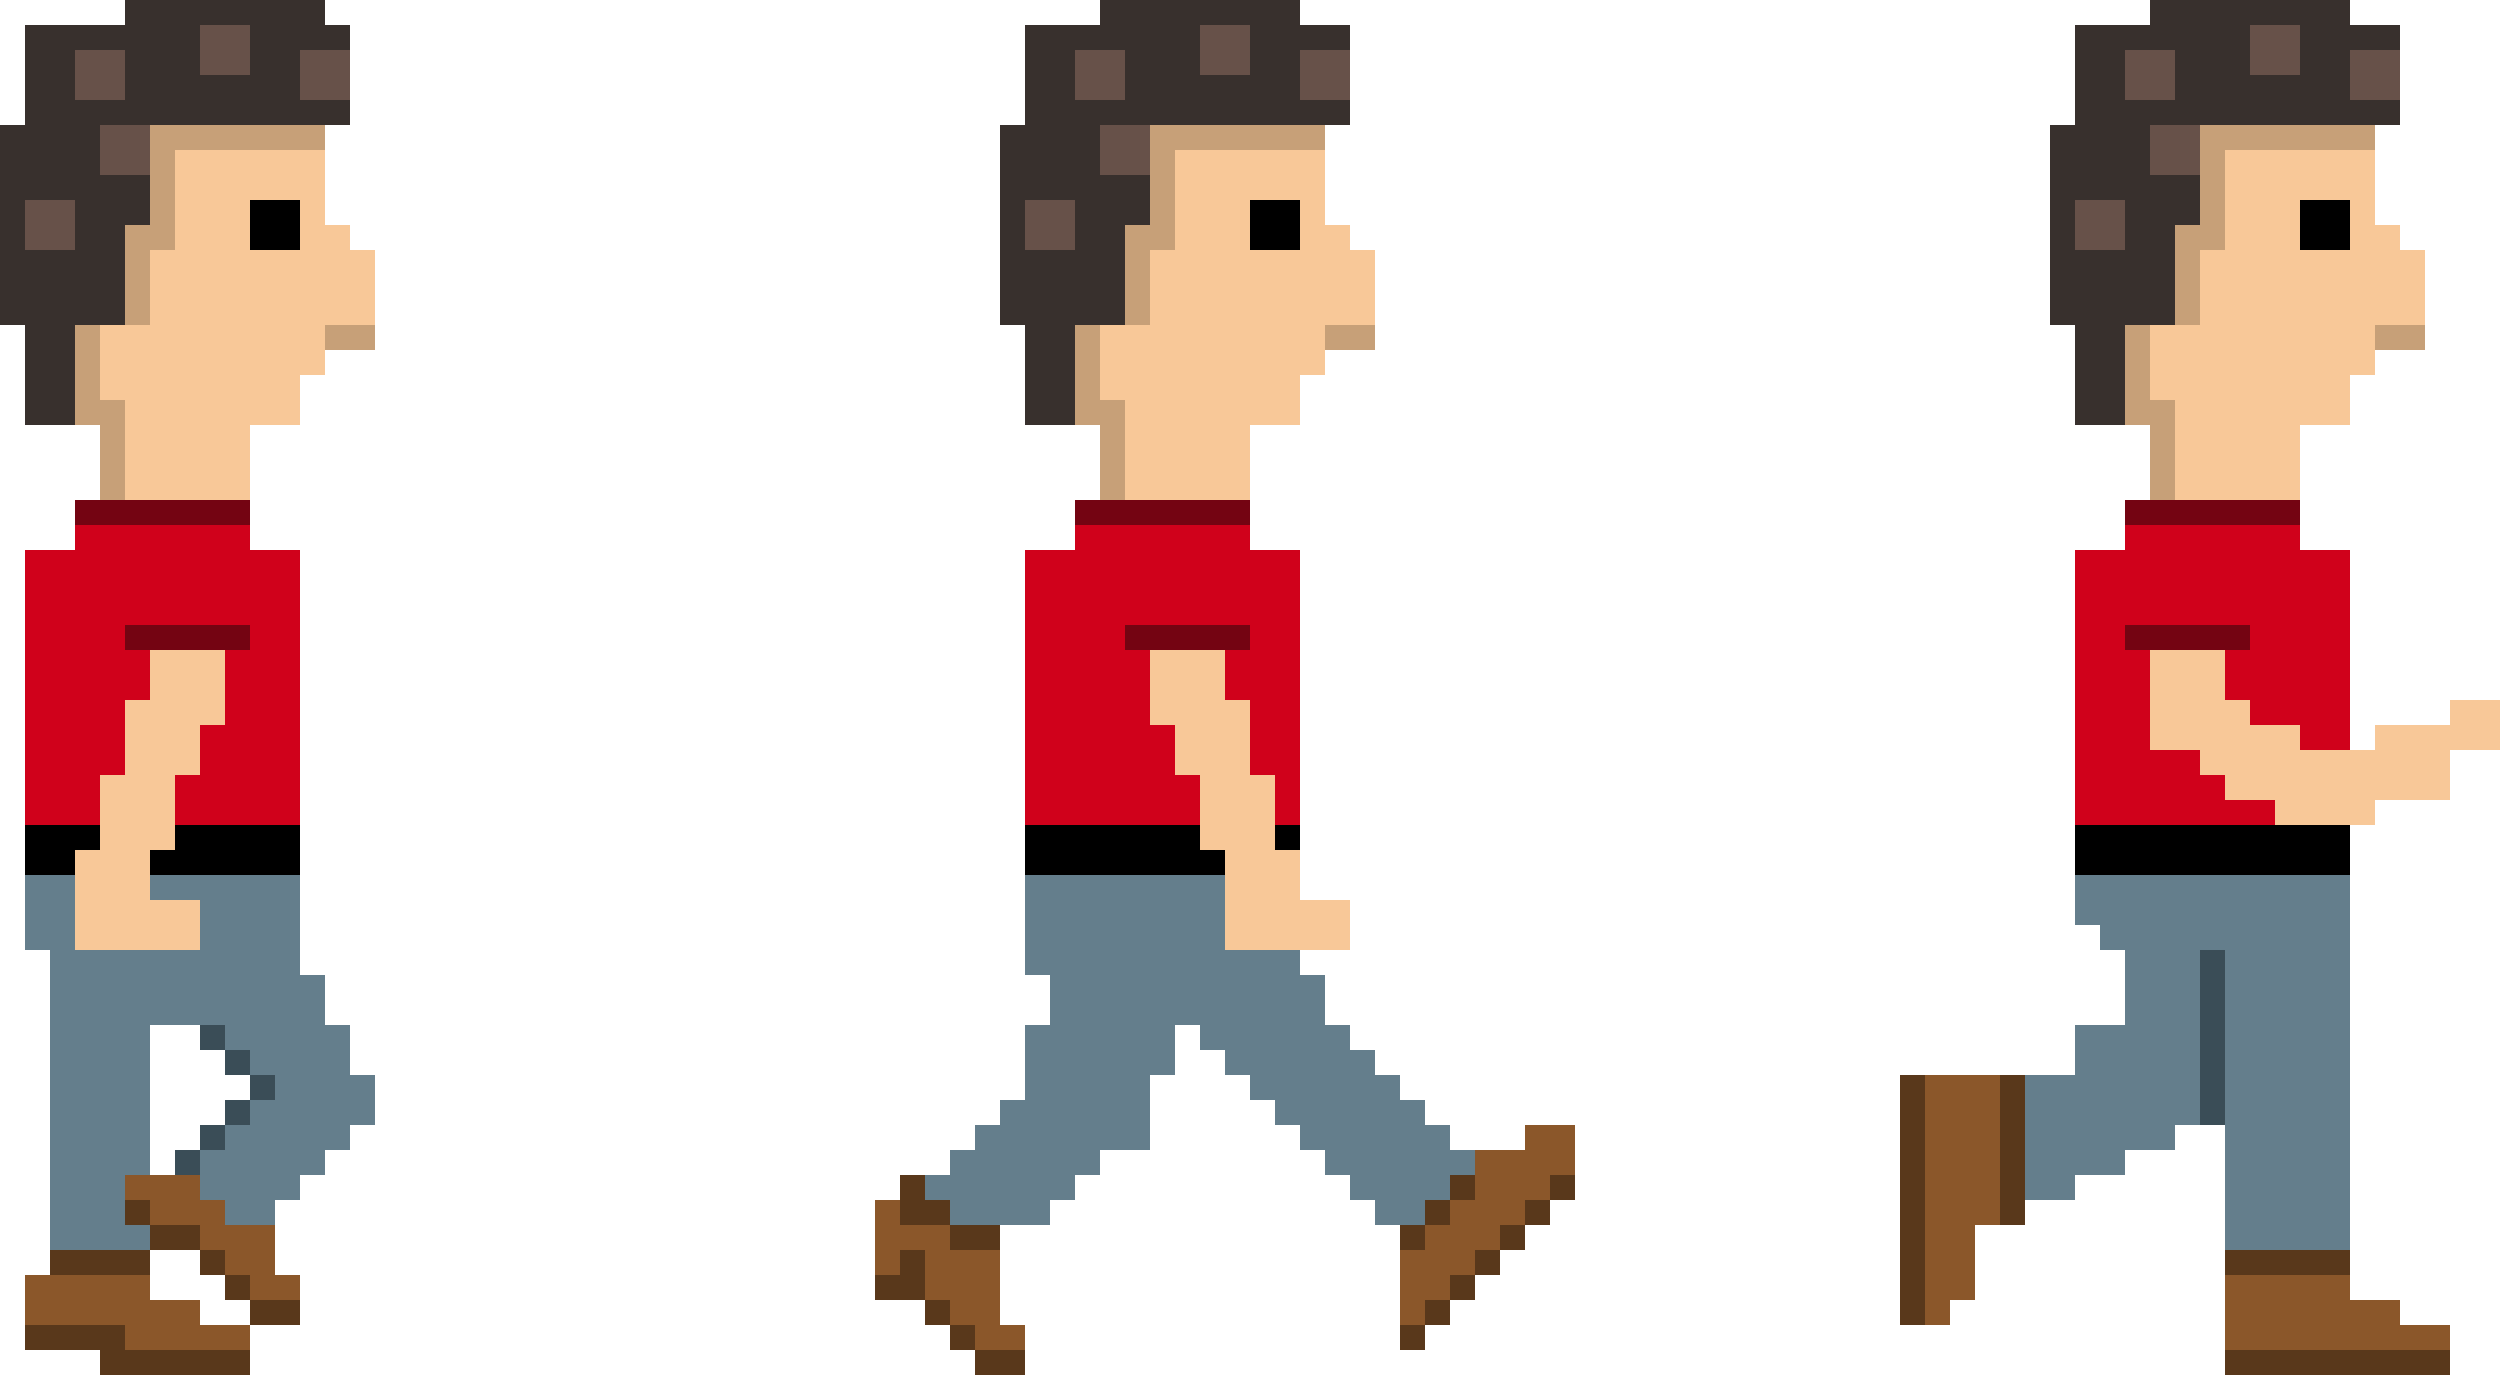 <?xml version="1.0" encoding="UTF-8" standalone="no"?>
<svg width="100px" height="55px" viewBox="0 0 100 55" version="1.1" xmlns="http://www.w3.org/2000/svg" xmlns:xlink="http://www.w3.org/1999/xlink">
    <!-- Generator: Sketch 3.6.1 (26313) - http://www.bohemiancoding.com/sketch -->
    <title>Group 10</title>
    <desc>Created with Sketch.</desc>
    <defs></defs>
    <g id="Page-1" stroke="none" stroke-width="1" fill="none" fill-rule="evenodd">
        <g id="Group-5" transform="translate(-47, 0)">
            <g id="Group-7">
                <g id="Group-8">
                    <g id="Group-9">
                        <g id="Group-10" transform="translate(40, 0)">
                            <rect id="Rectangle-1-Copy-127" fill="#38302D" x="8" y="1" width="13" height="4"></rect>
                            <rect id="Rectangle-1-Copy-126" fill="#38302D" x="12" y="0" width="8" height="1"></rect>
                            <rect id="Rectangle-1-Copy-125" fill="#675149" x="15" y="1" width="2" height="2"></rect>
                            <rect id="Rectangle-1-Copy-124" fill="#675149" x="10" y="2" width="2" height="2"></rect>
                            <rect id="Rectangle-1-Copy-123" fill="#38302D" x="7" y="5" width="7" height="4"></rect>
                            <rect id="Rectangle-1-Copy-122" fill="#F8C898" x="13" y="5" width="7" height="4"></rect>
                            <rect id="Rectangle-1-Copy-121" fill="#F8C898" x="11" y="9" width="10" height="5"></rect>
                            <rect id="Rectangle-1-Copy-120" fill="#F8C898" x="21" y="10" width="1" height="3"></rect>
                            <rect id="Rectangle-1-Copy-119" fill="#F8C898" x="10" y="13" width="9" height="4"></rect>
                            <rect id="Rectangle-1-Copy-118" fill="#F8C898" x="11" y="13" width="9" height="2"></rect>
                            <rect id="Rectangle-1-Copy-117" fill="#D0011B" x="10" y="20" width="7" height="4"></rect>
                            <rect id="Rectangle-1-Copy-116" fill="#D0011B" x="8" y="22" width="2" height="2"></rect>
                            <rect id="Rectangle-1-Copy-115" fill="#D0011B" x="17" y="22" width="2" height="2"></rect>
                            <rect id="Rectangle-1-Copy-114" fill="#D0011B" x="8" y="24" width="11" height="11"></rect>
                            <rect id="Rectangle-1-Copy-113" fill="#647E8C" x="12" y="38" width="6" height="3"></rect>
                            <rect id="Rectangle-1-Copy-112" fill="#647E8C" x="9" y="38" width="4" height="12"></rect>
                            <rect id="Rectangle-1-Copy-107" fill="#740412" x="12" y="25" width="5" height="1"></rect>
                            <rect id="Rectangle-1-Copy-106" fill="#647E8C" x="8" y="35" width="11" height="3"></rect>
                            <rect id="Rectangle-1-Copy-105" fill="#647E8C" x="9" y="38" width="3" height="2"></rect>
                            <rect id="Rectangle-1-Copy-104" fill="#647E8C" x="16" y="38" width="3" height="3"></rect>
                            <rect id="Rectangle-1-Copy-103" fill="#38302D" x="7" y="9" width="5" height="4"></rect>
                            <rect id="Rectangle-1-Copy-102" fill="#38302D" x="8" y="13" width="2" height="4"></rect>
                            <rect id="Rectangle-1-Copy-101" fill="#000000" x="17" y="8" width="2" height="2"></rect>
                            <rect id="Rectangle-1-Copy-100" fill="#F8C898" x="11" y="17" width="6" height="3"></rect>
                            <rect id="Rectangle-19-Copy-6" fill="#000000" x="8" y="33" width="11" height="2"></rect>
                            <rect id="Rectangle-1-Copy-97" fill="#740412" x="10" y="20" width="7" height="1"></rect>
                            <rect id="Rectangle-1-Copy-96" fill="#C7A078" x="10" y="13" width="1" height="4"></rect>
                            <rect id="Rectangle-1-Copy-95" fill="#C7A078" x="12" y="9" width="1" height="4"></rect>
                            <rect id="Rectangle-1-Copy-94" fill="#C7A078" x="11" y="16" width="1" height="4"></rect>
                            <rect id="Rectangle-1-Copy-93" fill="#C7A078" x="20" y="13" width="2" height="1"></rect>
                            <rect id="Rectangle-1-Copy-92" fill="#C7A078" x="13" y="5" width="1" height="5"></rect>
                            <rect id="Rectangle-1-Copy-91" fill="#C7A078" x="13" y="5" width="7" height="1"></rect>
                            <rect id="Rectangle-1-Copy-90" fill="#675149" x="11" y="5" width="2" height="2"></rect>
                            <rect id="Rectangle-1-Copy-89" fill="#675149" x="8" y="8" width="2" height="2"></rect>
                            <rect id="Rectangle-1-Copy-88" fill="#675149" x="19" y="2" width="2" height="2"></rect>
                            <rect id="Rectangle-1-Copy-75" fill="#38302D" x="90" y="1" width="13" height="4"></rect>
                            <rect id="Rectangle-1-Copy-74" fill="#38302D" x="93" y="0" width="8" height="1"></rect>
                            <rect id="Rectangle-1-Copy-73" fill="#675149" x="97" y="1" width="2" height="2"></rect>
                            <rect id="Rectangle-1-Copy-72" fill="#675149" x="92" y="2" width="2" height="2"></rect>
                            <rect id="Rectangle-1-Copy-71" fill="#38302D" x="89" y="5" width="7" height="4"></rect>
                            <rect id="Rectangle-1-Copy-70" fill="#F8C898" x="95" y="5" width="7" height="4"></rect>
                            <rect id="Rectangle-1-Copy-69" fill="#F8C898" x="93" y="9" width="10" height="5"></rect>
                            <rect id="Rectangle-1-Copy-68" fill="#F8C898" x="103" y="10" width="1" height="3"></rect>
                            <rect id="Rectangle-1-Copy-67" fill="#F8C898" x="92" y="13" width="9" height="4"></rect>
                            <rect id="Rectangle-1-Copy-66" fill="#F8C898" x="93" y="13" width="9" height="2"></rect>
                            <rect id="Rectangle-1-Copy-65" fill="#D0011B" x="92" y="20" width="7" height="4"></rect>
                            <rect id="Rectangle-1-Copy-64" fill="#D0011B" x="90" y="22" width="2" height="2"></rect>
                            <rect id="Rectangle-1-Copy-63" fill="#D0011B" x="99" y="22" width="2" height="2"></rect>
                            <rect id="Rectangle-1-Copy-62" fill="#D0011B" x="90" y="24" width="11" height="11"></rect>
                            <rect id="Rectangle-1-Copy-61" fill="#647E8C" x="96" y="38" width="5" height="16"></rect>
                            <rect id="Rectangle-1-Copy-60" fill="#647E8C" x="92" y="37" width="2" height="9"></rect>
                            <rect id="Rectangle-1-Copy-85" fill="#647E8C" x="92" y="37" width="3" height="8"></rect>
                            <rect id="Rectangle-1-Copy-77" fill="#647E8C" x="90" y="41" width="2" height="6"></rect>
                            <rect id="Rectangle-1-Copy-109" fill="#647E8C" x="16" y="40" width="2" height="3"></rect>
                            <rect id="Rectangle-1-Copy-111" fill="#647E8C" x="17" y="41" width="3" height="3"></rect>
                            <rect id="Rectangle-1-Copy-130" fill="#647E8C" x="18" y="39" width="2" height="2"></rect>
                            <rect id="Rectangle-1-Copy-131" fill="#647E8C" x="20" y="41" width="1" height="1"></rect>
                            <rect id="Rectangle-1-Copy-132" fill="#647E8C" x="20" y="42" width="1" height="1"></rect>
                            <rect id="Rectangle-1-Copy-134" fill="#647E8C" x="16" y="44" width="6" height="1"></rect>
                            <rect id="Rectangle-1-Copy-135" fill="#647E8C" x="17" y="43" width="5" height="1"></rect>
                            <rect id="Rectangle-1-Copy-136" fill="#647E8C" x="15" y="45" width="6" height="1"></rect>
                            <rect id="Rectangle-1-Copy-137" fill="#647E8C" x="14" y="46" width="6" height="1"></rect>
                            <rect id="Rectangle-1-Copy-138" fill="#647E8C" x="15" y="47" width="4" height="1"></rect>
                            <rect id="Rectangle-1-Copy-139" fill="#647E8C" x="16" y="48" width="2" height="1"></rect>
                            <rect id="Rectangle-1-Copy-76" fill="#647E8C" x="88" y="43" width="2" height="5"></rect>
                            <rect id="Rectangle-1-Copy-57" fill="#740412" x="92" y="25" width="5" height="1"></rect>
                            <rect id="Rectangle-1-Copy-56" fill="#647E8C" x="91" y="35" width="10" height="3"></rect>
                            <rect id="Rectangle-1-Copy-55" fill="#647E8C" x="92" y="38" width="2" height="2"></rect>
                            <rect id="Rectangle-1-Copy-80" fill="#647E8C" x="90" y="35" width="2" height="2"></rect>
                            <rect id="Rectangle-1-Copy-54" fill="#647E8C" x="98" y="38" width="3" height="2"></rect>
                            <rect id="Rectangle-1-Copy-53" fill="#38302D" x="89" y="9" width="5" height="4"></rect>
                            <rect id="Rectangle-1-Copy-52" fill="#38302D" x="90" y="13" width="2" height="4"></rect>
                            <rect id="Rectangle-1-Copy-51" fill="#000000" x="99" y="8" width="2" height="2"></rect>
                            <rect id="Rectangle-1-Copy-50" fill="#F8C898" x="93" y="17" width="6" height="3"></rect>
                            <rect id="Rectangle-19-Copy-12" fill="#8B572A" x="96" y="50" width="5" height="5"></rect>
                            <rect id="Rectangle-19-Copy-11" fill="#000000" x="101" y="52" width="2" height="3"></rect>
                            <rect id="Rectangle-19-Copy-10" fill="#8B572A" x="101" y="52" width="2" height="3"></rect>
                            <rect id="Rectangle-19-Copy-9" fill="#8B572A" x="103" y="53" width="2" height="2"></rect>
                            <rect id="Rectangle-19-Copy-16" fill="#8B572A" x="83" y="43" width="4" height="6"></rect>
                            <rect id="Rectangle-19-Copy-15" fill="#8B572A" x="84" y="49" width="2" height="3"></rect>
                            <rect id="Rectangle-19-Copy-14" fill="#8B572A" x="83" y="51" width="2" height="2"></rect>
                            <rect id="Rectangle-19-Copy-8" fill="#000000" x="90" y="33" width="11" height="2"></rect>
                            <rect id="Rectangle-1-Copy-49" fill="#F8C898" x="13" y="26" width="3" height="3"></rect>
                            <rect id="Rectangle-1-Copy-81" fill="#F8C898" x="12" y="28" width="3" height="3"></rect>
                            <rect id="Rectangle-1-Copy-82" fill="#F8C898" x="11" y="31" width="3" height="3"></rect>
                            <rect id="Rectangle-1-Copy-83" fill="#F8C898" x="10" y="34" width="3" height="4"></rect>
                            <rect id="Rectangle-1-Copy-48" fill="#F8C898" x="13" y="36" width="2" height="2"></rect>
                            <rect id="Rectangle-19-Copy-7" fill="#59381B" x="96" y="50" width="5" height="1"></rect>
                            <rect id="Rectangle-19-Copy-18" fill="#59381B" x="87" y="43" width="1" height="6"></rect>
                            <rect id="Rectangle-19-Copy-19" fill="#59381B" x="83" y="43" width="1" height="10"></rect>
                            <rect id="Rectangle-19-Copy-17" fill="#59381B" x="96" y="54" width="9" height="1"></rect>
                            <rect id="Rectangle-19-Copy-22" fill="#8B572A" x="9" y="50" width="4" height="4"></rect>
                            <rect id="Rectangle-19-Copy-25" fill="#8B572A" x="8" y="51" width="1" height="2"></rect>
                            <rect id="Rectangle-19-Copy-27" fill="#8B572A" x="13" y="47" width="2" height="2"></rect>
                            <rect id="Rectangle-19-Copy-28" fill="#8B572A" x="15" y="48" width="1" height="2"></rect>
                            <rect id="Rectangle-19-Copy-38" fill="#8B572A" x="12" y="47" width="1" height="1"></rect>
                            <rect id="Rectangle-19-Copy-36" fill="#8B572A" x="12" y="48" width="1" height="1"></rect>
                            <rect id="Rectangle-19-Copy-29" fill="#8B572A" x="16" y="49" width="1" height="2"></rect>
                            <rect id="Rectangle-19-Copy-30" fill="#8B572A" x="17" y="49" width="1" height="2"></rect>
                            <rect id="Rectangle-19-Copy-31" fill="#8B572A" x="17" y="51" width="2" height="1"></rect>
                            <rect id="Rectangle-19-Copy-23" fill="#8B572A" x="15" y="53" width="2" height="2"></rect>
                            <rect id="Rectangle-19-Copy-21" fill="#8B572A" x="13" y="52" width="2" height="3"></rect>
                            <rect id="Rectangle-19-Copy-20" fill="#59381B" x="11" y="54" width="6" height="1"></rect>
                            <rect id="Rectangle-19-Copy-24" fill="#59381B" x="8" y="53" width="4" height="1"></rect>
                            <rect id="Rectangle-19-Copy-26" fill="#59381B" x="9" y="50" width="4" height="1"></rect>
                            <rect id="Rectangle-19-Copy-32" fill="#59381B" x="13" y="49" width="2" height="1"></rect>
                            <rect id="Rectangle-19-Copy-33" fill="#59381B" x="15" y="50" width="1" height="1"></rect>
                            <rect id="Rectangle-19-Copy-37" fill="#59381B" x="12" y="48" width="1" height="1"></rect>
                            <rect id="Rectangle-19-Copy-34" fill="#59381B" x="16" y="51" width="1" height="1"></rect>
                            <rect id="Rectangle-19-Copy-35" fill="#59381B" x="17" y="52" width="2" height="1"></rect>
                            <rect id="Rectangle-1-Copy-47" fill="#740412" x="92" y="20" width="7" height="1"></rect>
                            <rect id="Rectangle-1-Copy-46" fill="#C7A078" x="92" y="13" width="1" height="4"></rect>
                            <rect id="Rectangle-1-Copy-45" fill="#C7A078" x="94" y="9" width="1" height="4"></rect>
                            <rect id="Rectangle-1-Copy-44" fill="#C7A078" x="93" y="16" width="1" height="4"></rect>
                            <rect id="Rectangle-1-Copy-43" fill="#C7A078" x="102" y="13" width="2" height="1"></rect>
                            <rect id="Rectangle-1-Copy-42" fill="#C7A078" x="95" y="5" width="1" height="5"></rect>
                            <rect id="Rectangle-1-Copy-41" fill="#C7A078" x="95" y="5" width="7" height="1"></rect>
                            <rect id="Rectangle-1-Copy-40" fill="#675149" x="93" y="5" width="2" height="2"></rect>
                            <rect id="Rectangle-1-Copy-39" fill="#675149" x="90" y="8" width="2" height="2"></rect>
                            <rect id="Rectangle-1-Copy-38" fill="#675149" x="101" y="2" width="2" height="2"></rect>
                            <rect id="Rectangle-1-Copy-59" fill="#3A4D57" x="95" y="38" width="1" height="7"></rect>
                            <rect id="Rectangle-1-Copy-110" fill="#3A4D57" x="15" y="41" width="1" height="1"></rect>
                            <rect id="Rectangle-1-Copy-128" fill="#3A4D57" x="16" y="42" width="1" height="1"></rect>
                            <rect id="Rectangle-1-Copy-133" fill="#3A4D57" x="17" y="43" width="1" height="1"></rect>
                            <rect id="Rectangle-1-Copy-141" fill="#3A4D57" x="16" y="44" width="1" height="1"></rect>
                            <rect id="Rectangle-1-Copy-129" fill="#3A4D57" x="15" y="45" width="1" height="1"></rect>
                            <rect id="Rectangle-1-Copy-140" fill="#3A4D57" x="14" y="46" width="1" height="1"></rect>
                            <rect id="Rectangle-1-Copy-108" fill="#F8C898" x="93" y="26" width="3" height="4"></rect>
                            <rect id="Rectangle-1-Copy-159" fill="#F8C898" x="96" y="29" width="3" height="3"></rect>
                            <rect id="Rectangle-1-Copy-158" fill="#F8C898" x="99" y="30" width="3" height="3"></rect>
                            <rect id="Rectangle-1-Copy-157" fill="#F8C898" x="102" y="29" width="3" height="3"></rect>
                            <rect id="Rectangle-1-Copy-156" fill="#F8C898" x="105" y="28" width="2" height="2"></rect>
                            <rect id="Rectangle-1-Copy-155" fill="#F8C898" x="95" y="30" width="1" height="1"></rect>
                            <rect id="Rectangle-1-Copy-154" fill="#F8C898" x="96" y="28" width="1" height="1"></rect>
                            <rect id="Rectangle-1-Copy-153" fill="#F8C898" x="98" y="32" width="1" height="1"></rect>
                            <rect id="Rectangle-19-Copy-44" fill="#59381B" x="43" y="48" width="1" height="1"></rect>
                            <rect id="Rectangle-19-Copy-55" fill="#8B572A" x="42" y="48" width="2" height="3"></rect>
                            <rect id="Rectangle-19-Copy-54" fill="#8B572A" x="44" y="49" width="1" height="3"></rect>
                            <rect id="Rectangle-19-Copy-53" fill="#8B572A" x="43" y="49" width="1" height="1"></rect>
                            <rect id="Rectangle-19-Copy-52" fill="#8B572A" x="43" y="50" width="1" height="1"></rect>
                            <rect id="Rectangle-19-Copy-51" fill="#8B572A" x="45" y="50" width="1" height="3"></rect>
                            <rect id="Rectangle-19-Copy-50" fill="#8B572A" x="46" y="50" width="1" height="3"></rect>
                            <rect id="Rectangle-19-Copy-57" fill="#8B572A" x="63" y="50" width="1" height="3"></rect>
                            <rect id="Rectangle-19-Copy-59" fill="#8B572A" x="64" y="49" width="1" height="3"></rect>
                            <rect id="Rectangle-19-Copy-49" fill="#8B572A" x="46" y="53" width="2" height="1"></rect>
                            <rect id="Rectangle-19-Copy-43" fill="#59381B" x="42" y="51" width="2" height="1"></rect>
                            <rect id="Rectangle-19-Copy-42" fill="#59381B" x="44" y="52" width="1" height="1"></rect>
                            <rect id="Rectangle-19-Copy-62" fill="#59381B" x="67" y="49" width="1" height="1"></rect>
                            <rect id="Rectangle-19-Copy-70" fill="#59381B" x="68" y="48" width="1" height="1"></rect>
                            <rect id="Rectangle-19-Copy-74" fill="#59381B" x="69" y="47" width="1" height="1"></rect>
                            <rect id="Rectangle-19-Copy-63" fill="#59381B" x="66" y="50" width="1" height="1"></rect>
                            <rect id="Rectangle-19-Copy-64" fill="#59381B" x="65" y="51" width="1" height="1"></rect>
                            <rect id="Rectangle-19-Copy-65" fill="#59381B" x="64" y="52" width="1" height="1"></rect>
                            <rect id="Rectangle-19-Copy-66" fill="#59381B" x="63" y="53" width="1" height="1"></rect>
                            <rect id="Rectangle-19-Copy-71" fill="#59381B" x="63" y="49" width="1" height="1"></rect>
                            <rect id="Rectangle-19-Copy-41" fill="#59381B" x="43" y="50" width="1" height="1"></rect>
                            <rect id="Rectangle-19-Copy-45" fill="#59381B" x="43" y="48" width="1" height="1"></rect>
                            <rect id="Rectangle-19-Copy-40" fill="#59381B" x="45" y="53" width="1" height="1"></rect>
                            <rect id="Rectangle-19-Copy-39" fill="#59381B" x="46" y="54" width="2" height="1"></rect>
                            <rect id="Rectangle-1-Copy-207" fill="#38302D" x="48" y="1" width="13" height="4"></rect>
                            <rect id="Rectangle-1-Copy-206" fill="#38302D" x="51" y="0" width="8" height="1"></rect>
                            <rect id="Rectangle-1-Copy-205" fill="#675149" x="55" y="1" width="2" height="2"></rect>
                            <rect id="Rectangle-1-Copy-204" fill="#675149" x="50" y="2" width="2" height="2"></rect>
                            <rect id="Rectangle-1-Copy-203" fill="#38302D" x="47" y="5" width="7" height="4"></rect>
                            <rect id="Rectangle-1-Copy-202" fill="#F8C898" x="53" y="5" width="7" height="4"></rect>
                            <rect id="Rectangle-1-Copy-201" fill="#F8C898" x="51" y="9" width="10" height="5"></rect>
                            <rect id="Rectangle-1-Copy-200" fill="#F8C898" x="61" y="10" width="1" height="3"></rect>
                            <rect id="Rectangle-1-Copy-199" fill="#F8C898" x="50" y="13" width="9" height="4"></rect>
                            <rect id="Rectangle-1-Copy-198" fill="#F8C898" x="51" y="13" width="9" height="2"></rect>
                            <rect id="Rectangle-1-Copy-197" fill="#D0011B" x="50" y="20" width="7" height="4"></rect>
                            <rect id="Rectangle-1-Copy-196" fill="#D0011B" x="48" y="22" width="2" height="2"></rect>
                            <rect id="Rectangle-1-Copy-195" fill="#D0011B" x="57" y="22" width="2" height="2"></rect>
                            <rect id="Rectangle-1-Copy-194" fill="#D0011B" x="48" y="24" width="11" height="11"></rect>
                            <rect id="Rectangle-1-Copy-193" fill="#647E8C" x="52" y="38" width="6" height="3"></rect>
                            <rect id="Rectangle-1-Copy-190" fill="#740412" x="52" y="25" width="5" height="1"></rect>
                            <rect id="Rectangle-1-Copy-189" fill="#647E8C" x="48" y="35" width="11" height="3"></rect>
                            <rect id="Rectangle-1-Copy-188" fill="#647E8C" x="49" y="38" width="3" height="3"></rect>
                            <rect id="Rectangle-1-Copy-187" fill="#647E8C" x="56" y="38" width="3" height="3"></rect>
                            <rect id="Rectangle-1-Copy-186" fill="#38302D" x="47" y="9" width="5" height="4"></rect>
                            <rect id="Rectangle-1-Copy-185" fill="#38302D" x="48" y="13" width="2" height="4"></rect>
                            <rect id="Rectangle-1-Copy-184" fill="#000000" x="57" y="8" width="2" height="2"></rect>
                            <rect id="Rectangle-1-Copy-183" fill="#F8C898" x="51" y="17" width="6" height="3"></rect>
                            <rect id="Rectangle-19-Copy-58" fill="#000000" x="48" y="33" width="11" height="2"></rect>
                            <rect id="Rectangle-1-Copy-180" fill="#740412" x="50" y="20" width="7" height="1"></rect>
                            <rect id="Rectangle-1-Copy-179" fill="#C7A078" x="50" y="13" width="1" height="4"></rect>
                            <rect id="Rectangle-1-Copy-178" fill="#C7A078" x="52" y="9" width="1" height="4"></rect>
                            <rect id="Rectangle-1-Copy-177" fill="#C7A078" x="51" y="16" width="1" height="4"></rect>
                            <rect id="Rectangle-1-Copy-176" fill="#C7A078" x="60" y="13" width="2" height="1"></rect>
                            <rect id="Rectangle-1-Copy-175" fill="#C7A078" x="53" y="5" width="1" height="5"></rect>
                            <rect id="Rectangle-1-Copy-174" fill="#C7A078" x="53" y="5" width="7" height="1"></rect>
                            <rect id="Rectangle-1-Copy-173" fill="#675149" x="51" y="5" width="2" height="2"></rect>
                            <rect id="Rectangle-1-Copy-172" fill="#675149" x="48" y="8" width="2" height="2"></rect>
                            <rect id="Rectangle-1-Copy-98" fill="#675149" x="59" y="2" width="2" height="2"></rect>
                            <rect id="Rectangle-1-Copy-171" fill="#647E8C" x="48" y="41" width="6" height="2"></rect>
                            <rect id="Rectangle-1-Copy-170" fill="#647E8C" x="48" y="43" width="5" height="3"></rect>
                            <rect id="Rectangle-1-Copy-169" fill="#647E8C" x="57" y="39" width="3" height="2"></rect>
                            <rect id="Rectangle-1-Copy-168" fill="#647E8C" x="50" y="43" width="1" height="1"></rect>
                            <rect id="Rectangle-1-Copy-167" fill="#647E8C" x="51" y="44" width="1" height="2"></rect>
                            <rect id="Rectangle-1-Copy-192" fill="#647E8C" x="48" y="38" width="1" height="1"></rect>
                            <rect id="Rectangle-1-Copy-166" fill="#647E8C" x="45" y="46" width="6" height="1"></rect>
                            <rect id="Rectangle-1-Copy-165" fill="#647E8C" x="46" y="45" width="5" height="1"></rect>
                            <rect id="Rectangle-1-Copy-208" fill="#647E8C" x="47" y="44" width="1" height="1"></rect>
                            <rect id="Rectangle-1-Copy-209" fill="#647E8C" x="50" y="41" width="1" height="1"></rect>
                            <rect id="Rectangle-1-Copy-210" fill="#647E8C" x="55" y="41" width="6" height="1"></rect>
                            <rect id="Rectangle-1-Copy-211" fill="#647E8C" x="56" y="42" width="6" height="1"></rect>
                            <rect id="Rectangle-1-Copy-212" fill="#647E8C" x="57" y="43" width="6" height="1"></rect>
                            <rect id="Rectangle-1-Copy-213" fill="#647E8C" x="58" y="44" width="6" height="1"></rect>
                            <rect id="Rectangle-1-Copy-214" fill="#647E8C" x="59" y="45" width="6" height="1"></rect>
                            <rect id="Rectangle-1-Copy-215" fill="#647E8C" x="60" y="46" width="6" height="1"></rect>
                            <rect id="Rectangle-1-Copy-216" fill="#647E8C" x="61" y="47" width="5" height="1"></rect>
                            <rect id="Rectangle-1-Copy-217" fill="#647E8C" x="62" y="48" width="5" height="1"></rect>
                            <rect id="Rectangle-1-Copy-164" fill="#647E8C" x="44" y="47" width="6" height="1"></rect>
                            <rect id="Rectangle-1-Copy-163" fill="#647E8C" x="44" y="48" width="5" height="1"></rect>
                            <rect id="Rectangle-19-Copy-46" fill="#59381B" x="43" y="47" width="1" height="1"></rect>
                            <rect id="Rectangle-19-Copy-47" fill="#59381B" x="44" y="48" width="1" height="1"></rect>
                            <rect id="Rectangle-19-Copy-48" fill="#59381B" x="45" y="49" width="1" height="1"></rect>
                            <rect id="Rectangle-19-Copy-56" fill="#59381B" x="46" y="49" width="1" height="1"></rect>
                            <rect id="Rectangle-19-Copy-60" fill="#8B572A" x="65" y="48" width="1" height="3"></rect>
                            <rect id="Rectangle-19-Copy-61" fill="#8B572A" x="66" y="47" width="1" height="2"></rect>
                            <rect id="Rectangle-19-Copy-67" fill="#8B572A" x="66" y="46" width="1" height="4"></rect>
                            <rect id="Rectangle-19-Copy-68" fill="#8B572A" x="67" y="46" width="1" height="3"></rect>
                            <rect id="Rectangle-19-Copy-69" fill="#8B572A" x="68" y="46" width="1" height="2"></rect>
                            <rect id="Rectangle-19-Copy-75" fill="#8B572A" x="69" y="46" width="1" height="1"></rect>
                            <rect id="Rectangle-19-Copy-76" fill="#8B572A" x="68" y="45" width="2" height="1"></rect>
                            <rect id="Rectangle-19-Copy-72" fill="#59381B" x="65" y="47" width="1" height="1"></rect>
                            <rect id="Rectangle-19-Copy-73" fill="#59381B" x="64" y="48" width="1" height="1"></rect>
                            <rect id="Rectangle-1-Copy-152" fill="#F8C898" x="53" y="26" width="3" height="3"></rect>
                            <rect id="Rectangle-1-Copy-151" fill="#F8C898" x="54" y="28" width="3" height="3"></rect>
                            <rect id="Rectangle-1-Copy-150" fill="#F8C898" x="55" y="31" width="3" height="3"></rect>
                            <rect id="Rectangle-1-Copy-149" fill="#F8C898" x="56" y="34" width="3" height="4"></rect>
                            <rect id="Rectangle-1-Copy-58" fill="#F8C898" x="59" y="36" width="2" height="2"></rect>
                            <rect id="Rectangle-279" x="0" y="0" width="120" height="55"></rect>
                        </g>
                    </g>
                </g>
            </g>
        </g>
    </g>
</svg>